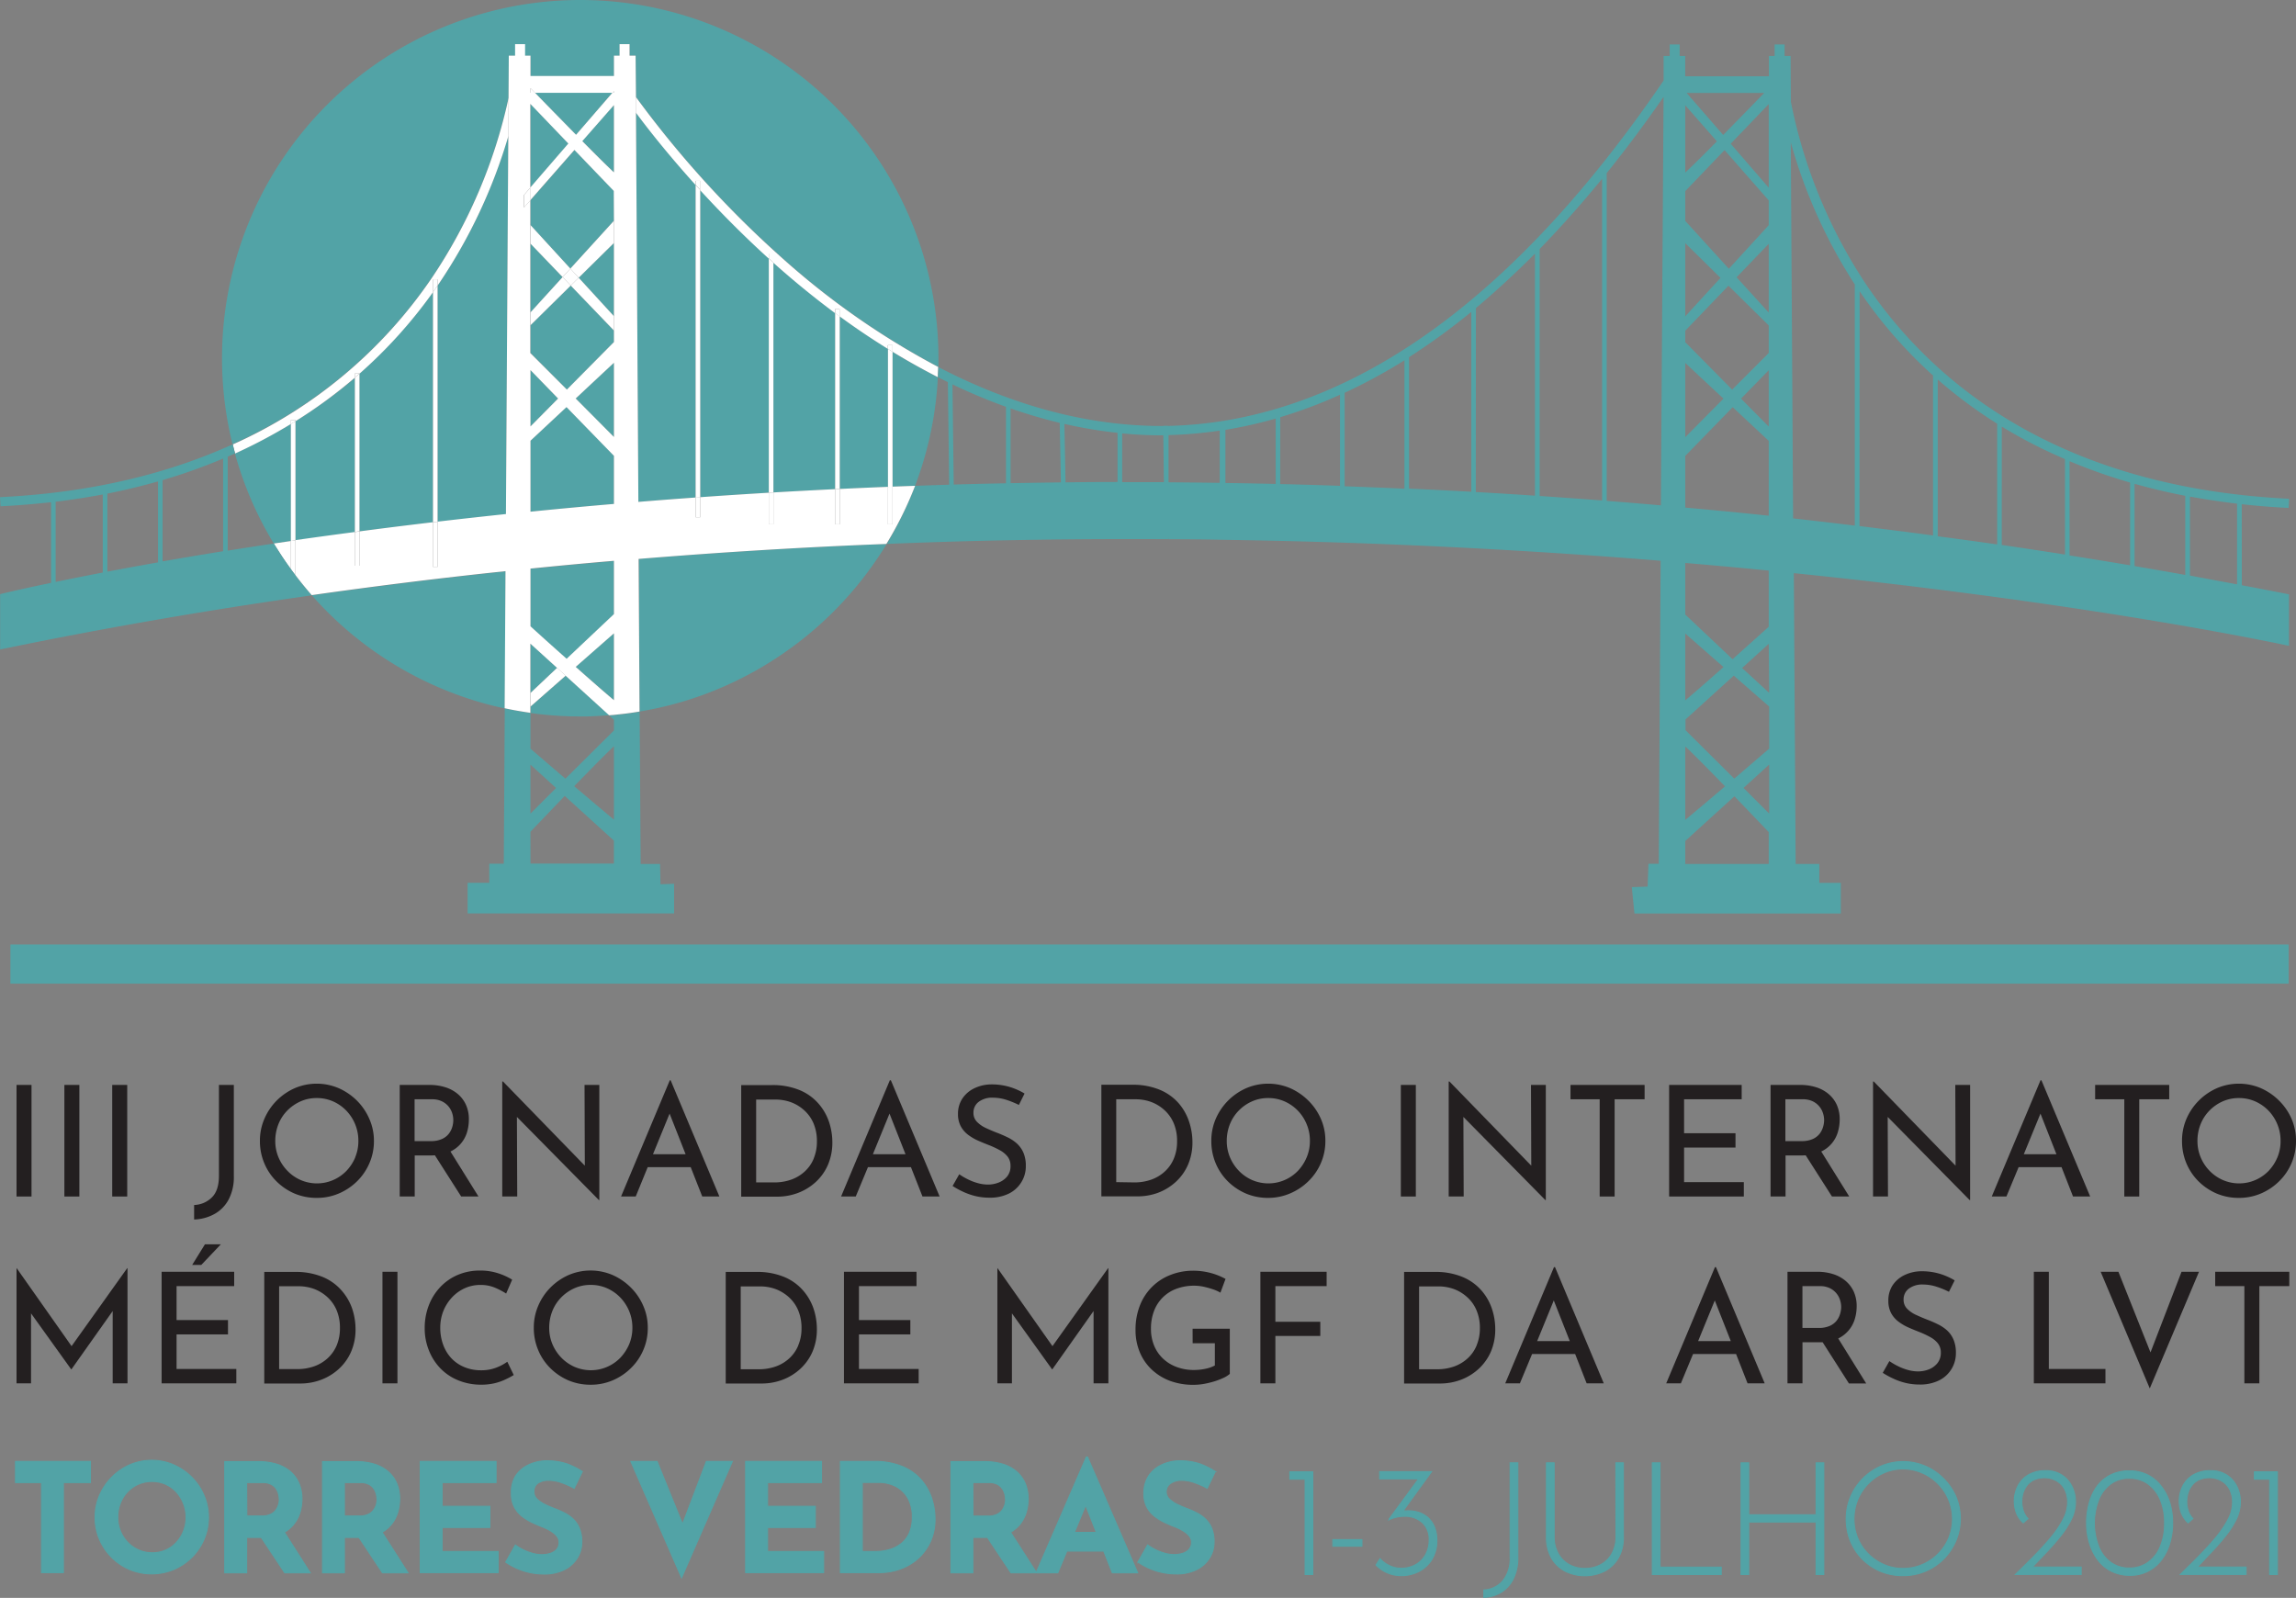 <?xml version="1.0" encoding="UTF-8" standalone="no"?>
<svg
   xmlns:dc="http://purl.org/dc/elements/1.1/"
   xmlns:cc="http://creativecommons.org/ns#"
   xmlns:rdf="http://www.w3.org/1999/02/22-rdf-syntax-ns#"
   xmlns:svg="http://www.w3.org/2000/svg"
   xmlns="http://www.w3.org/2000/svg"
   xmlns:sodipodi="http://sodipodi.sourceforge.net/DTD/sodipodi-0.dtd"
   xmlns:inkscape="http://www.inkscape.org/namespaces/inkscape"
   id="Layer_1"
   data-name="Layer 1"
   viewBox="0 0 565.261 393.393"
   version="1.1"
   sodipodi:docname="logo-wide.svg"
   width="565.261"
   height="393.393"
   inkscape:version="0.92.3 (2405546, 2018-03-11)">
  <rect x="0" y="0" width="565.261" height="393.393" fill="#808080" stroke="none"/>
  <defs
     id="defs952" />
  <sodipodi:namedview
     pagecolor="#ffffff"
     bordercolor="#666666"
     borderopacity="1"
     objecttolerance="10"
     gridtolerance="10"
     guidetolerance="10"
     inkscape:pageopacity="0"
     inkscape:pageshadow="2"
     inkscape:window-width="1920"
     inkscape:window-height="1017"
     id="namedview950"
     showgrid="false"
     fit-margin-top="0"
     fit-margin-left="0"
     fit-margin-right="0"
     fit-margin-bottom="0"
     inkscape:zoom="0.39645207"
     inkscape:cx="283.84501"
     inkscape:cy="195.04745"
     inkscape:window-x="-8"
     inkscape:window-y="-8"
     inkscape:window-maximized="1"
     inkscape:current-layer="Layer_1" />
  <title
     id="title685">Landscape Cor</title>
  <rect
     x="4.07"
     y="267.106"
     width="3.69"
     height="27.47"
     id="rect687"
     style="fill:#231f20" />
  <rect
     x="15.85"
     y="267.106"
     width="3.69"
     height="27.47"
     id="rect689"
     style="fill:#231f20" />
  <rect
     x="27.63"
     y="267.106"
     width="3.69"
     height="27.47"
     id="rect691"
     style="fill:#231f20" />
  <path
     d="m 56.3,295.296 a 11.82,11.82 0 0 0 1.27,-5.7 v -22.49 H 53.9 v 22.38 c 0,2.38 -0.57,4.15 -1.73,5.3 a 6.48,6.48 0 0 1 -4.38,1.88 v 3.57 a 11,11 0 0 0 5,-1.35 8.79,8.79 0 0 0 3.51,-3.59 z"
     id="path693"
     inkscape:connector-curvature="0"
     style="fill:#231f20" />
  <path
     d="m 87.9,270.996 a 14.91,14.91 0 0 0 -4.49,-3.08 13.75,13.75 0 0 0 -10.87,0 14.65,14.65 0 0 0 -4.46,3.08 14.45,14.45 0 0 0 -3,4.48 13.41,13.41 0 0 0 -1.09,5.38 13.91,13.91 0 0 0 1.09,5.55 13.65,13.65 0 0 0 3,4.45 14.3,14.3 0 0 0 4.46,3 13.91,13.91 0 0 0 5.46,1.06 13.61,13.61 0 0 0 5.41,-1.08 14.49,14.49 0 0 0 4.49,-3 13.93,13.93 0 0 0 3.05,-4.47 13.51,13.51 0 0 0 1.11,-5.47 13.25,13.25 0 0 0 -1.11,-5.38 14.54,14.54 0 0 0 -3.05,-4.52 z m -0.44,13.95 a 11.09,11.09 0 0 1 -2.17,3.32 10.1,10.1 0 0 1 -11.25,2.26 10.15,10.15 0 0 1 -3.26,-2.26 10.66,10.66 0 0 1 -2.21,-3.32 10.34,10.34 0 0 1 -0.8,-4.05 11.17,11.17 0 0 1 0.76,-4.09 10.17,10.17 0 0 1 2.17,-3.36 10.69,10.69 0 0 1 3.27,-2.28 9.66,9.66 0 0 1 4,-0.83 9.88,9.88 0 0 1 4,0.81 10.31,10.31 0 0 1 3.26,2.26 10.65,10.65 0 0 1 3,7.45 10.43,10.43 0 0 1 -0.79,4.09 z"
     id="path695"
     inkscape:connector-curvature="0"
     style="fill:#231f20" />
  <path
     d="m 107.07,284.436 6.47,10.14 h 4.26 l -6.9,-11.08 a 7.64,7.64 0 0 0 4.06,-4.69 10.76,10.76 0 0 0 0.47,-3.19 8.44,8.44 0 0 0 -0.74,-3.67 7.58,7.58 0 0 0 -2.05,-2.66 8.82,8.82 0 0 0 -3.08,-1.63 12.75,12.75 0 0 0 -3.85,-0.55 h -7.3 v 27.47 h 3.69 v -10.11 h 4.06 c 0.33,0 0.62,-0.02 0.91,-0.03 z m -5,-3.5 v -10.3 h 4.25 a 5.52,5.52 0 0 1 2.45,0.49 4.88,4.88 0 0 1 1.64,1.26 5.06,5.06 0 0 1 0.91,1.65 5.68,5.68 0 0 1 0.28,1.73 6,6 0 0 1 -0.26,1.71 5,5 0 0 1 -0.88,1.69 4.38,4.38 0 0 1 -1.69,1.27 6.49,6.49 0 0 1 -2.71,0.5 z"
     id="path697"
     inkscape:connector-curvature="0"
     style="fill:#231f20" />
  <polygon
     points="284.65,366.4 281.01,366.4 281.08,386.28 260.94,365.56 260.75,365.56 260.75,393.87 264.44,393.87 264.36,374.28 284.54,394.74 284.65,394.74 "
     id="polygon699"
     style="fill:#231f20"
     transform="translate(-137.1,-99.294)" />
  <path
     d="m 164.9,265.966 -12,28.61 h 3.61 l 2.95,-7.22 h 10.59 l 2.84,7.22 h 4.22 l -12,-28.61 z m -4.14,18.2 4.09,-10 3.94,10 z"
     id="path701"
     inkscape:connector-curvature="0"
     style="fill:#231f20" />
  <path
     d="m 201.51,271.706 a 12.51,12.51 0 0 0 -4.61,-3.31 17.25,17.25 0 0 0 -6.94,-1.25 h -7.48 v 27.47 h 8.81 a 14.55,14.55 0 0 0 5.19,-0.93 13.54,13.54 0 0 0 4.35,-2.68 12.39,12.39 0 0 0 3,-4.22 13.82,13.82 0 0 0 1.09,-5.58 16,16 0 0 0 -0.82,-5 13.33,13.33 0 0 0 -2.59,-4.5 z m -1.18,13.54 a 8.94,8.94 0 0 1 -2.22,3.18 9.72,9.72 0 0 1 -3.34,2 12.34,12.34 0 0 1 -4.2,0.68 h -4.41 v -20.4 h 4.74 a 11.23,11.23 0 0 1 3.84,0.66 10.18,10.18 0 0 1 3.27,2 9.18,9.18 0 0 1 2.28,3.21 11.25,11.25 0 0 1 0.83,4.47 10.7,10.7 0 0 1 -0.79,4.16 z"
     id="path703"
     inkscape:connector-curvature="0"
     style="fill:#231f20" />
  <path
     d="m 219.07,265.966 -12,28.61 h 3.61 l 3,-7.22 h 10.59 l 2.84,7.22 h 4.22 l -12,-28.61 z m -4.17,18.2 4.09,-10 3.94,10 z"
     id="path705"
     inkscape:connector-curvature="0"
     style="fill:#231f20" />
  <path
     d="m 251.46,291.036 a 7.39,7.39 0 0 0 1.09,-3.95 8.19,8.19 0 0 0 -0.59,-3.3 6.72,6.72 0 0 0 -1.6,-2.25 9.49,9.49 0 0 0 -2.26,-1.51 c -0.84,-0.41 -1.68,-0.78 -2.55,-1.11 -0.87,-0.33 -1.93,-0.78 -2.85,-1.21 a 7.29,7.29 0 0 1 -2.2,-1.54 3.09,3.09 0 0 1 -0.84,-2.19 3.27,3.27 0 0 1 1.32,-2.73 5.49,5.49 0 0 1 3.51,-1 11,11 0 0 1 3.27,0.53 21.06,21.06 0 0 1 3.08,1.26 l 1.4,-2.81 a 16,16 0 0 0 -3.59,-1.6 15.49,15.49 0 0 0 -4.69,-0.65 9.76,9.76 0 0 0 -4.18,1 7.26,7.26 0 0 0 -2.88,2.53 6.75,6.75 0 0 0 -1.05,3.78 6.24,6.24 0 0 0 0.69,3 6.47,6.47 0 0 0 1.82,2.11 12.66,12.66 0 0 0 2.47,1.44 c 0.89,0.39 1.76,0.75 2.62,1.08 a 22.87,22.87 0 0 1 2.59,1.2 6.41,6.41 0 0 1 2,1.6 3.65,3.65 0 0 1 0.74,2.33 3.93,3.93 0 0 1 -0.88,2.66 5.11,5.11 0 0 1 -2.11,1.46 7.19,7.19 0 0 1 -2.56,0.47 9.34,9.34 0 0 1 -2.51,-0.36 13.14,13.14 0 0 1 -2.47,-0.95 15.58,15.58 0 0 1 -2.09,-1.23 l -1.64,2.89 a 20.8,20.8 0 0 0 2.51,1.38 16.48,16.48 0 0 0 3.06,1.09 14.55,14.55 0 0 0 3.48,0.41 10.51,10.51 0 0 0 4.79,-1 7.49,7.49 0 0 0 3.1,-2.83 z"
     id="path707"
     inkscape:connector-curvature="0"
     style="fill:#231f20" />
  <path
     d="m 285.13,293.646 a 13.54,13.54 0 0 0 4.35,-2.68 12.39,12.39 0 0 0 3,-4.22 13.65,13.65 0 0 0 1.09,-5.58 16,16 0 0 0 -0.82,-5 13.3,13.3 0 0 0 -2.56,-4.54 12.64,12.64 0 0 0 -4.62,-3.31 17.22,17.22 0 0 0 -6.94,-1.25 h -7.48 v 27.47 h 8.75 a 14.47,14.47 0 0 0 5.23,-0.89 z m -10.32,-2.61 v -20.4 h 4.75 a 11.15,11.15 0 0 1 3.84,0.66 10.07,10.07 0 0 1 3.27,2 9.18,9.18 0 0 1 2.28,3.21 11.07,11.07 0 0 1 0.84,4.47 10.87,10.87 0 0 1 -0.8,4.27 9,9 0 0 1 -2.23,3.18 9.72,9.72 0 0 1 -3.34,2 12.34,12.34 0 0 1 -4.2,0.68 z"
     id="path709"
     inkscape:connector-curvature="0"
     style="fill:#231f20" />
  <path
     d="m 317.66,293.796 a 14.45,14.45 0 0 0 4.48,-3 13.8,13.8 0 0 0 3.06,-4.47 13.5,13.5 0 0 0 1.1,-5.47 13.25,13.25 0 0 0 -1.1,-5.38 14.4,14.4 0 0 0 -3.06,-4.48 14.86,14.86 0 0 0 -4.48,-3.08 13.75,13.75 0 0 0 -10.87,0 14.55,14.55 0 0 0 -7.49,7.56 13.57,13.57 0 0 0 -1.08,5.38 14.08,14.08 0 0 0 1.08,5.55 13.81,13.81 0 0 0 3,4.45 14.34,14.34 0 0 0 4.47,3 13.86,13.86 0 0 0 5.45,1.06 13.66,13.66 0 0 0 5.44,-1.12 z m -12.64,-5.53 a 10.8,10.8 0 0 1 -2.2,-3.32 10.34,10.34 0 0 1 -0.8,-4.05 11,11 0 0 1 0.76,-4.09 10.17,10.17 0 0 1 2.17,-3.36 10.46,10.46 0 0 1 3.27,-2.28 9.65,9.65 0 0 1 4,-0.83 9.88,9.88 0 0 1 4,0.81 10.47,10.47 0 0 1 3.27,2.26 10.62,10.62 0 0 1 2.2,3.37 10.38,10.38 0 0 1 0.8,4.08 10.26,10.26 0 0 1 -0.8,4.09 11.06,11.06 0 0 1 -2.16,3.32 10.1,10.1 0 0 1 -11.25,2.26 10.3,10.3 0 0 1 -3.26,-2.26 z"
     id="path711"
     inkscape:connector-curvature="0"
     style="fill:#231f20" />
  <rect
     x="344.88"
     y="267.106"
     width="3.69"
     height="27.47"
     id="rect713"
     style="fill:#231f20" />
  <polygon
     points="517.67,394.74 517.67,366.4 514.02,366.4 514.09,386.28 493.95,365.56 493.76,365.56 493.76,393.87 497.45,393.87 497.38,374.28 517.55,394.74 "
     id="polygon715"
     style="fill:#231f20"
     transform="translate(-137.1,-99.294)" />
  <polygon
     points="530.93,393.87 534.61,393.87 534.61,369.93 541.99,369.93 541.99,366.4 523.75,366.4 523.75,369.93 530.93,369.93 "
     id="polygon717"
     style="fill:#231f20"
     transform="translate(-137.1,-99.294)" />
  <polygon
     points="551.71,381.82 564.37,381.82 564.37,378.29 551.71,378.29 551.71,369.93 565.89,369.93 565.89,366.4 548.03,366.4 548.03,393.87 566.42,393.87 566.42,390.33 551.71,390.33 "
     id="polygon719"
     style="fill:#231f20"
     transform="translate(-137.1,-99.294)" />
  <path
     d="m 444.55,284.436 6.47,10.14 h 4.25 l -6.89,-11.08 a 7.64,7.64 0 0 0 4.06,-4.69 10.77,10.77 0 0 0 0.48,-3.19 8.59,8.59 0 0 0 -0.74,-3.67 7.6,7.6 0 0 0 -2.06,-2.66 8.86,8.86 0 0 0 -3.07,-1.63 12.86,12.86 0 0 0 -3.86,-0.55 h -7.29 v 27.47 h 3.69 v -10.11 h 4.07 c 0.3,0 0.59,-0.02 0.89,-0.03 z m -5,-3.5 v -10.3 h 4.25 a 5.56,5.56 0 0 1 2.46,0.49 4.86,4.86 0 0 1 2.54,2.91 5.7,5.7 0 0 1 0.29,1.73 6.06,6.06 0 0 1 -0.27,1.71 5.13,5.13 0 0 1 -0.87,1.69 4.46,4.46 0 0 1 -1.69,1.27 6.58,6.58 0 0 1 -2.72,0.5 z"
     id="path721"
     inkscape:connector-curvature="0"
     style="fill:#231f20" />
  <polygon
     points="598.23,365.56 598.23,393.87 601.91,393.87 601.84,374.28 622.01,394.74 622.13,394.74 622.13,366.4 618.48,366.4 618.55,386.28 598.41,365.56 "
     id="polygon723"
     style="fill:#231f20"
     transform="translate(-137.1,-99.294)" />
  <path
     d="m 507.54,287.356 2.83,7.22 h 4.22 l -12,-28.61 h -0.23 l -12,28.61 h 3.61 l 3,-7.22 z m -9.29,-3.19 4.1,-10 3.93,10 z"
     id="path725"
     inkscape:connector-curvature="0"
     style="fill:#231f20" />
  <polygon
     points="663.77,369.93 671.15,369.93 671.15,366.4 652.91,366.4 652.91,369.93 660.09,369.93 660.09,393.87 663.77,393.87 "
     id="polygon727"
     style="fill:#231f20"
     transform="translate(-137.1,-99.294)" />
  <path
     d="m 564.18,275.476 a 14.4,14.4 0 0 0 -3.06,-4.48 14.86,14.86 0 0 0 -4.48,-3.08 13.75,13.75 0 0 0 -10.87,0 14.55,14.55 0 0 0 -7.49,7.56 13.57,13.57 0 0 0 -1.08,5.38 14.08,14.08 0 0 0 1.08,5.55 13.81,13.81 0 0 0 3,4.45 14.34,14.34 0 0 0 4.47,3 13.86,13.86 0 0 0 5.45,1.06 13.66,13.66 0 0 0 5.42,-1.08 14.45,14.45 0 0 0 4.48,-3 13.78,13.78 0 0 0 4.16,-9.94 13.41,13.41 0 0 0 -1.08,-5.42 z m -3.5,9.47 a 11.06,11.06 0 0 1 -2.16,3.32 10.1,10.1 0 0 1 -11.25,2.26 10.3,10.3 0 0 1 -3.27,-2.26 10.63,10.63 0 0 1 -2.2,-3.32 10.34,10.34 0 0 1 -0.8,-4.05 11,11 0 0 1 0.76,-4.09 10.17,10.17 0 0 1 2.17,-3.36 10.53,10.53 0 0 1 3.26,-2.28 9.73,9.73 0 0 1 4,-0.83 9.88,9.88 0 0 1 4,0.81 10.47,10.47 0 0 1 3.27,2.26 10.62,10.62 0 0 1 2.2,3.37 10.38,10.38 0 0 1 0.8,4.08 10.26,10.26 0 0 1 -0.78,4.09 z"
     id="path729"
     inkscape:connector-curvature="0"
     style="fill:#231f20" />
  <polygon
     points="141.17,411.52 141.17,439.87 144.74,439.87 144.74,422.64 154.62,436.41 154.69,436.41 164.84,422.07 164.84,439.87 168.49,439.87 168.49,411.52 168.41,411.52 154.72,430.71 141.21,411.52 "
     id="polygon731"
     style="fill:#231f20"
     transform="translate(-137.1,-99.294)" />
  <polygon
     points="184.41,410.72 186.65,410.72 191.48,405.63 187.56,405.63 "
     id="polygon733"
     style="fill:#231f20"
     transform="translate(-137.1,-99.294)" />
  <polygon
     points="193.23,424.29 180.57,424.29 180.57,415.93 194.75,415.93 194.75,412.4 176.89,412.4 176.89,439.87 195.28,439.87 195.28,436.33 180.57,436.33 180.57,427.82 193.23,427.82 "
     id="polygon735"
     style="fill:#231f20"
     transform="translate(-137.1,-99.294)" />
  <path
     d="m 84.09,317.706 a 12.51,12.51 0 0 0 -4.61,-3.31 17.25,17.25 0 0 0 -6.94,-1.25 h -7.48 v 27.47 h 8.84 a 14.47,14.47 0 0 0 5.19,-0.93 13.54,13.54 0 0 0 4.35,-2.68 12.39,12.39 0 0 0 3,-4.22 13.65,13.65 0 0 0 1.09,-5.58 16,16 0 0 0 -0.82,-5 13.33,13.33 0 0 0 -2.62,-4.5 z m -1.19,13.5 a 9.09,9.09 0 0 1 -2.23,3.18 9.72,9.72 0 0 1 -3.34,2 12.34,12.34 0 0 1 -4.2,0.68 h -4.41 v -20.4 h 4.75 a 11.23,11.23 0 0 1 3.84,0.66 10.07,10.07 0 0 1 3.27,2 9.18,9.18 0 0 1 2.28,3.21 11.07,11.07 0 0 1 0.83,4.47 10.87,10.87 0 0 1 -0.79,4.2 z"
     id="path737"
     inkscape:connector-curvature="0"
     style="fill:#231f20" />
  <rect
     x="94.16"
     y="313.106"
     width="3.69"
     height="27.47"
     id="rect739"
     style="fill:#231f20" />
  <path
     d="m 122.17,336.706 a 10.07,10.07 0 0 1 -3.72,0.65 10.53,10.53 0 0 1 -4.18,-0.8 9.2,9.2 0 0 1 -3.18,-2.2 9.83,9.83 0 0 1 -2,-3.33 12,12 0 0 1 -0.7,-4.16 11,11 0 0 1 0.77,-4.12 10.68,10.68 0 0 1 2.15,-3.36 9.88,9.88 0 0 1 3.16,-2.25 9.21,9.21 0 0 1 3.8,-0.79 9.08,9.08 0 0 1 3.59,0.68 17.89,17.89 0 0 1 2.75,1.44 l 1.48,-3.42 a 15.81,15.81 0 0 0 -3.45,-1.57 14.11,14.11 0 0 0 -4.49,-0.67 13.73,13.73 0 0 0 -5.45,1.07 12.76,12.76 0 0 0 -4.31,3 13.58,13.58 0 0 0 -2.83,4.52 15.46,15.46 0 0 0 -1,5.68 14.38,14.38 0 0 0 1,5.3 13.41,13.41 0 0 0 2.75,4.39 12.72,12.72 0 0 0 4.35,3 14.72,14.72 0 0 0 5.76,1.14 14.33,14.33 0 0 0 3.44,-0.38 13.37,13.37 0 0 0 2.75,-1 17,17 0 0 0 1.87,-1 l -1.58,-3.27 a 11.68,11.68 0 0 1 -2.73,1.45 z"
     id="path741"
     inkscape:connector-curvature="0"
     style="fill:#231f20" />
  <path
     d="m 155.32,316.996 a 14.86,14.86 0 0 0 -4.48,-3.08 13.75,13.75 0 0 0 -10.87,0 14.65,14.65 0 0 0 -4.46,3.08 14.28,14.28 0 0 0 -3,4.48 13.41,13.41 0 0 0 -1.09,5.38 13.91,13.91 0 0 0 1.09,5.55 13.5,13.5 0 0 0 3,4.45 14.3,14.3 0 0 0 4.46,3 13.9,13.9 0 0 0 5.45,1.06 13.66,13.66 0 0 0 5.42,-1.08 14.45,14.45 0 0 0 4.48,-3 13.8,13.8 0 0 0 3.06,-4.47 13.5,13.5 0 0 0 1.1,-5.47 13.25,13.25 0 0 0 -1.1,-5.38 14.4,14.4 0 0 0 -3.06,-4.52 z m -0.42,13.95 a 11.28,11.28 0 0 1 -2.17,3.32 10.1,10.1 0 0 1 -11.25,2.26 10.3,10.3 0 0 1 -3.27,-2.26 10.8,10.8 0 0 1 -2.2,-3.32 10.34,10.34 0 0 1 -0.8,-4.05 11.17,11.17 0 0 1 0.76,-4.09 10.17,10.17 0 0 1 2.17,-3.36 10.58,10.58 0 0 1 3.27,-2.28 9.65,9.65 0 0 1 4,-0.83 9.88,9.88 0 0 1 4,0.81 10.35,10.35 0 0 1 3.27,2.26 10.82,10.82 0 0 1 2.21,3.37 10.56,10.56 0 0 1 0.8,4.08 10.43,10.43 0 0 1 -0.79,4.09 z"
     id="path743"
     inkscape:connector-curvature="0"
     style="fill:#231f20" />
  <path
     d="m 197.71,317.706 a 12.51,12.51 0 0 0 -4.61,-3.31 17.25,17.25 0 0 0 -6.94,-1.25 h -7.49 v 27.47 h 8.82 a 14.55,14.55 0 0 0 5.19,-0.93 13.54,13.54 0 0 0 4.35,-2.68 12.52,12.52 0 0 0 3,-4.22 13.82,13.82 0 0 0 1.08,-5.58 15.94,15.94 0 0 0 -0.81,-5 13.33,13.33 0 0 0 -2.59,-4.5 z m -1.18,13.54 a 8.94,8.94 0 0 1 -2.22,3.18 9.72,9.72 0 0 1 -3.34,2 12.34,12.34 0 0 1 -4.2,0.68 h -4.41 v -20.4 h 4.75 a 11.23,11.23 0 0 1 3.84,0.66 10.29,10.29 0 0 1 3.27,2 9.18,9.18 0 0 1 2.28,3.21 11.25,11.25 0 0 1 0.83,4.47 10.7,10.7 0 0 1 -0.8,4.16 z"
     id="path745"
     inkscape:connector-curvature="0"
     style="fill:#231f20" />
  <polygon
     points="361.22,424.29 348.57,424.29 348.57,415.93 362.74,415.93 362.74,412.4 344.88,412.4 344.88,439.87 363.27,439.87 363.27,436.33 348.57,436.33 348.57,427.82 361.22,427.82 "
     id="polygon747"
     style="fill:#231f20"
     transform="translate(-137.1,-99.294)" />
  <polygon
     points="382.65,411.52 382.65,439.87 386.23,439.87 386.23,422.64 396.11,436.41 396.18,436.41 406.33,422.06 406.33,439.87 409.98,439.87 409.98,411.52 409.9,411.52 396.21,430.71 382.69,411.52 "
     id="polygon749"
     style="fill:#231f20"
     transform="translate(-137.1,-99.294)" />
  <path
     d="m 293.62,330.706 h 5.47 v 5.47 a 8.41,8.41 0 0 1 -2.35,0.82 13.59,13.59 0 0 1 -2.78,0.29 12,12 0 0 1 -4.31,-0.75 9.79,9.79 0 0 1 -3.36,-2.09 9.16,9.16 0 0 1 -2.17,-3.21 10.69,10.69 0 0 1 -0.76,-4.1 12,12 0 0 1 0.76,-4.39 9.3,9.3 0 0 1 5.55,-5.47 12.37,12.37 0 0 1 4.41,-0.74 11,11 0 0 1 2.2,0.24 21.62,21.62 0 0 1 2.3,0.63 9.82,9.82 0 0 1 1.88,0.84 l 1.26,-3.38 a 16.09,16.09 0 0 0 -3.61,-1.45 16.58,16.58 0 0 0 -4.45,-0.57 15,15 0 0 0 -5.4,1 13.14,13.14 0 0 0 -7.58,7.45 16.11,16.11 0 0 0 -1.12,6.14 14,14 0 0 0 1,5.35 12.4,12.4 0 0 0 2.89,4.3 13.5,13.5 0 0 0 4.52,2.85 16.39,16.39 0 0 0 5.95,1 14.55,14.55 0 0 0 2.45,-0.22 23,23 0 0 0 2.54,-0.61 17.81,17.81 0 0 0 2.26,-0.86 6.53,6.53 0 0 0 1.6,-1 v -11.12 h -9.16 z"
     id="path751"
     inkscape:connector-curvature="0"
     style="fill:#231f20" />
  <polygon
     points="451.09,428.2 462.15,428.2 462.15,424.71 451.09,424.71 451.09,415.93 463.71,415.93 463.71,412.4 447.4,412.4 447.4,439.87 451.09,439.87 "
     id="polygon753"
     style="fill:#231f20"
     transform="translate(-137.1,-99.294)" />
  <path
     d="m 364.72,317.706 a 12.55,12.55 0 0 0 -4.62,-3.31 17.17,17.17 0 0 0 -6.93,-1.25 h -7.49 v 27.47 h 8.82 a 14.55,14.55 0 0 0 5.19,-0.93 13.54,13.54 0 0 0 4.35,-2.68 12.52,12.52 0 0 0 3,-4.22 13.82,13.82 0 0 0 1.08,-5.58 15.67,15.67 0 0 0 -0.82,-5 13.14,13.14 0 0 0 -2.58,-4.5 z m -1.18,13.54 a 8.94,8.94 0 0 1 -2.22,3.18 9.81,9.81 0 0 1 -3.34,2 12.34,12.34 0 0 1 -4.2,0.68 h -4.41 v -20.4 h 4.75 a 11.23,11.23 0 0 1 3.84,0.66 10.13,10.13 0 0 1 3.26,2 8.93,8.93 0 0 1 2.28,3.21 11.07,11.07 0 0 1 0.84,4.47 10.87,10.87 0 0 1 -0.8,4.16 z"
     id="path755"
     inkscape:connector-curvature="0"
     style="fill:#231f20" />
  <path
     d="m 382.58,311.966 -12,28.61 h 3.61 l 3,-7.22 h 10.6 l 2.83,7.22 h 4.22 l -12,-28.61 z m -4.14,18.2 4.09,-10 3.94,10 z"
     id="path757"
     inkscape:connector-curvature="0"
     style="fill:#231f20" />
  <path
     d="m 422.21,311.966 -12,28.61 h 3.61 l 3,-7.22 h 10.59 l 2.83,7.22 h 4.22 l -12,-28.61 z m -4.14,18.2 4.1,-10 3.94,10 z"
     id="path759"
     inkscape:connector-curvature="0"
     style="fill:#231f20" />
  <path
     d="m 455.04,327.636 a 7.71,7.71 0 0 0 1.58,-2.83 10.77,10.77 0 0 0 0.48,-3.19 8.59,8.59 0 0 0 -0.74,-3.67 7.6,7.6 0 0 0 -2.06,-2.66 8.86,8.86 0 0 0 -3.07,-1.63 12.86,12.86 0 0 0 -3.86,-0.55 h -7.3 v 27.47 h 3.69 v -10.11 h 4.06 c 0.32,0 0.61,0 0.91,0 l 6.47,10.14 h 4.25 l -6.89,-11.08 a 7.74,7.74 0 0 0 2.48,-1.89 z m -7.29,-0.7 h -4 v -10.3 H 448 a 5.56,5.56 0 0 1 2.46,0.49 4.86,4.86 0 0 1 2.54,2.91 5.7,5.7 0 0 1 0.29,1.73 6.06,6.06 0 0 1 -0.27,1.71 5.13,5.13 0 0 1 -0.87,1.69 4.46,4.46 0 0 1 -1.69,1.27 6.58,6.58 0 0 1 -2.71,0.5 z"
     id="path761"
     inkscape:connector-curvature="0"
     style="fill:#231f20" />
  <path
     d="m 479.35,327.536 a 9.76,9.76 0 0 0 -2.27,-1.51 c -0.83,-0.41 -1.68,-0.78 -2.54,-1.11 -0.86,-0.33 -1.94,-0.78 -2.85,-1.21 a 7.34,7.34 0 0 1 -2.21,-1.54 3.13,3.13 0 0 1 -0.83,-2.19 3.29,3.29 0 0 1 1.31,-2.73 5.52,5.52 0 0 1 3.52,-1 10.83,10.83 0 0 1 3.26,0.53 20.62,20.62 0 0 1 3.08,1.26 l 1.41,-2.81 a 16.23,16.23 0 0 0 -3.59,-1.6 15.56,15.56 0 0 0 -4.7,-0.65 9.8,9.8 0 0 0 -4.18,1 7.32,7.32 0 0 0 -2.86,2.53 6.82,6.82 0 0 0 -1,3.78 6.35,6.35 0 0 0 0.68,3 6.62,6.62 0 0 0 1.83,2.11 12.37,12.37 0 0 0 2.47,1.44 c 0.88,0.39 1.76,0.75 2.62,1.08 a 23.54,23.54 0 0 1 2.58,1.2 6.3,6.3 0 0 1 2,1.6 3.65,3.65 0 0 1 0.74,2.33 4,4 0 0 1 -0.92,2.66 5.18,5.18 0 0 1 -2.11,1.46 7.25,7.25 0 0 1 -2.57,0.47 9.34,9.34 0 0 1 -2.51,-0.36 13.41,13.41 0 0 1 -2.47,-0.95 16.24,16.24 0 0 1 -2.09,-1.23 l -1.63,2.89 a 20.06,20.06 0 0 0 2.51,1.38 16,16 0 0 0 3.06,1.09 14.53,14.53 0 0 0 3.47,0.41 10.48,10.48 0 0 0 4.79,-1 7.42,7.42 0 0 0 4.18,-6.77 8.19,8.19 0 0 0 -0.59,-3.3 6.55,6.55 0 0 0 -1.59,-2.26 z"
     id="path763"
     inkscape:connector-curvature="0"
     style="fill:#231f20" />
  <polygon
     points="637.82,439.87 655.45,439.87 655.45,436.33 641.51,436.33 641.51,412.4 637.82,412.4 "
     id="polygon765"
     style="fill:#231f20"
     transform="translate(-137.1,-99.294)" />
  <polygon
     points="654.27,412.4 666.36,441.12 678.48,412.4 674.18,412.4 666.54,432.25 658.64,412.4 "
     id="polygon767"
     style="fill:#231f20"
     transform="translate(-137.1,-99.294)" />
  <polygon
     points="689.65,439.87 693.34,439.87 693.34,415.93 700.71,415.93 700.71,412.4 682.47,412.4 682.47,415.93 689.65,415.93 "
     id="polygon769"
     style="fill:#231f20"
     transform="translate(-137.1,-99.294)" />
  <rect
     x="2.56"
     y="232.536"
     width="560.88"
     height="9.63"
     id="rect771"
     style="fill:#52a3a6" />
  <path
     d="m 56.03,112.426 v 23.14 q 5.44,-0.87 11.37,-1.75 a 87.55,87.55 0 0 1 -9.57,-22.19 c -0.6,0.27 -1.19,0.54 -1.8,0.8 z"
     id="path773"
     inkscape:connector-curvature="0"
     style="fill:none" />
  <polygon
     points="274.5,197.4 267.7,190.41 267.7,204.28 "
     id="polygon775"
     style="fill:#52a3a6"
     transform="translate(-137.1,-99.294)" />
  <polygon
     points="275.61,167.51 267.7,159.28 267.7,176.2 "
     id="polygon777"
     style="fill:#52a3a6"
     transform="translate(-137.1,-99.294)" />
  <polygon
     points="278.83,197.4 288.25,206.88 288.25,188.6 "
     id="polygon779"
     style="fill:#52a3a6"
     transform="translate(-137.1,-99.294)" />
  <path
     d="m 130.6,108.506 v 17.47 q 10,-1 20.55,-1.91 v -11.86 l -11.68,-12 z"
     id="path781"
     inkscape:connector-curvature="0"
     style="fill:#52a3a6" />
  <polygon
     points="279.57,167.67 288.25,177.14 288.25,159.11 "
     id="polygon783"
     style="fill:#52a3a6"
     transform="translate(-137.1,-99.294)" />
  <polygon
     points="276.66,195.21 288.25,183.5 288.25,180.67 277.61,169.6 267.7,179.37 267.7,186.18 "
     id="polygon785"
     style="fill:#52a3a6"
     transform="translate(-137.1,-99.294)" />
  <path
     d="m 151.15,42.436 v -16.56 l -7.79,8.83 c 2.98,3.05 5.82,5.87 7.79,7.73 z"
     id="path787"
     inkscape:connector-curvature="0"
     style="fill:#52a3a6" />
  <polygon
     points="277.52,165.42 288.25,153.64 288.25,146.31 278.56,136.21 267.7,148.59 267.7,154.7 "
     id="polygon789"
     style="fill:#52a3a6"
     transform="translate(-137.1,-99.294)" />
  <polygon
     points="277.06,134.63 267.7,124.87 267.7,145.46 "
     id="polygon791"
     style="fill:#52a3a6"
     transform="translate(-137.1,-99.294)" />
  <path
     d="m 71.61,104.386 a 128.11,128.11 0 0 1 -13.78,7.24 87.55,87.55 0 0 0 9.57,22.19 c 1.38,-0.21 2.78,-0.42 4.21,-0.62 z"
     id="path793"
     inkscape:connector-curvature="0"
     style="fill:#52a3a6" />
  <path
     d="m 142.9,176.396 c 1.15,0 2.29,0 3.43,-0.08 1.14,-0.08 2.47,-0.12 3.69,-0.22 l -10.72,-9.75 -8.67,7.61 v 1.59 q 3.66,0.51 7.4,0.71 c 1.59,0.09 3.21,0.14 4.87,0.14 z"
     id="path795"
     inkscape:connector-curvature="0"
     style="fill:#52a3a6" />
  <path
     d="m 150.77,22.836 h -19.06 c 2.27,2.34 6.19,6.38 10.11,10.35 z"
     id="path797"
     inkscape:connector-curvature="0"
     style="fill:#52a3a6" />
  <path
     d="m 156.57,27.706 0.59,95.85 q 6.93,-0.57 14.1,-1.08 V 45.476 c -6.74,-7.41 -11.74,-13.77 -14.69,-17.77 z"
     id="path799"
     inkscape:connector-curvature="0"
     style="fill:#52a3a6" />
  <polygon
     points="274.25,263.71 267.7,257.76 267.7,269.9 "
     id="polygon801"
     style="fill:#52a3a6"
     transform="translate(-137.1,-99.294)" />
  <path
     d="m 151.15,172.386 v -16.46 l -9.41,8.26 c 3.6,3.19 7.16,6.27 9.41,8.2 z"
     id="path803"
     inkscape:connector-curvature="0"
     style="fill:#52a3a6" />
  <path
     d="m 72.74,103.706 v 29.34 q 7,-1 14.63,-2 V 93.046 A 119.44,119.44 0 0 1 72.74,103.706 Z"
     id="path805"
     inkscape:connector-curvature="0"
     style="fill:#52a3a6" />
  <path
     d="m 108.16,69.706 -0.43,0.63 v 58.17 q 8.14,-1 16.83,-1.87 l 0.58,-93.12 a 130.31,130.31 0 0 1 -16.98,36.19 z"
     id="path807"
     inkscape:connector-curvature="0"
     style="fill:#52a3a6" />
  <path
     d="m 88.5,91.986 v 38.86 q 8.67,-1.14 18.1,-2.26 V 71.916 a 118.1,118.1 0 0 1 -18.1,20.07 z"
     id="path809"
     inkscape:connector-curvature="0"
     style="fill:#52a3a6" />
  <path
     d="m 130.6,154.236 c 2.18,2 5.47,4.91 8.9,8 l 11.65,-11 v -13.12 q -10.22,0.87 -20.55,1.92 z"
     id="path811"
     inkscape:connector-curvature="0"
     style="fill:#52a3a6" />
  <path
     d="m 76.77,146.566 a 88,88 0 0 0 42,26.49 q 2.72,0.76 5.51,1.36 l 0.21,-33.75 q -23.59,2.49 -47.72,5.9 z"
     id="path813"
     inkscape:connector-curvature="0"
     style="fill:#52a3a6" />
  <path
     d="m 219.74,119.806 5.55,-0.2 a 87.93,87.93 0 0 0 5.61,-26.73 c -3.87,-2 -7.6,-4.08 -11.19,-6.27 z"
     id="path815"
     inkscape:connector-curvature="0"
     style="fill:#52a3a6" />
  <path
     d="m 191.1,65.246 -0.69,-0.62 v 56.61 q 7.49,-0.43 15.2,-0.81 V 77.046 c -5.3,-3.94 -10.16,-7.94 -14.51,-11.8 z"
     id="path817"
     inkscape:connector-curvature="0"
     style="fill:#52a3a6" />
  <path
     d="m 206.74,77.886 v 42.49 q 5.87,-0.28 11.87,-0.52 V 85.856 c -4.16,-2.54 -8.13,-5.23 -11.87,-7.97 z"
     id="path819"
     inkscape:connector-curvature="0"
     style="fill:#52a3a6" />
  <path
     d="m 106.3,68.396 a 127.89,127.89 0 0 0 18.9,-44.34 l 0.06,-10.32 h 1.64 v -2.84 h 2.17 l -0.29,2.84 h 1.84 v 5 h 20.55 v -5 h 1.38 v -2.84 h 2.46 v 2.81 h 1.49 l 0.06,10.13 a 253.94,253.94 0 0 0 36.1,39.73 192,192 0 0 0 38.38,26.78 c 0,-0.72 0,-1.44 0,-2.17 A 88.19,88.19 0 1 0 57.24,109.366 116.91,116.91 0 0 0 106.3,68.396 Z"
     id="path821"
     inkscape:connector-curvature="0"
     style="fill:#52a3a6" />
  <path
     d="m 172.39,46.776 v 75.63 q 8.29,-0.58 16.89,-1.1 V 63.616 c -6.38,-5.79 -12.05,-11.56 -16.89,-16.84 z"
     id="path823"
     inkscape:connector-curvature="0"
     style="fill:#52a3a6" />
  <path
     d="m 157.48,175.176 q 4.13,-0.69 8.12,-1.75 a 84.57,84.57 0 0 0 8.48,-2.72 88.48,88.48 0 0 0 44.21,-36.79 q -29.85,1.18 -61,3.69 z"
     id="path825"
     inkscape:connector-curvature="0"
     style="fill:#52a3a6" />
  <path
     d="m 67.4,133.816 q 2,3.25 4.21,6.32 v -6.94 c -1.43,0.2 -2.83,0.41 -4.21,0.62 z"
     id="path827"
     inkscape:connector-curvature="0"
     style="fill:#ffffff" />
  <path
     d="m 156.54,23.866 v 3.85 c 2.95,4 7.95,10.35 14.69,17.81 v -1 h 1.13 v 2.29 c 4.84,5.28 10.5,11.05 16.89,16.84 v -1.24 h 1.13 v 2.25 l 0.69,0.62 c 4.35,3.86 9.21,7.86 14.51,11.8 v -1 h 1.13 v 1.8 c 3.74,2.74 7.71,5.43 11.87,8 v -0.92 h 1.13 v 1.62 c 3.59,2.19 7.32,4.29 11.19,6.27 0,-0.83 0.07,-1.66 0.09,-2.5 a 192,192 0 0 1 -38.38,-26.78 253.94,253.94 0 0 1 -36.07,-39.71 z"
     id="path829"
     inkscape:connector-curvature="0"
     style="fill:#ffffff" />
  <path
     d="m 71.61,104.386 v -1 h 1.13 v 0.32 A 119.44,119.44 0 0 0 87.37,92.976 v -1.06 h 1.13 v 0.09 a 118.1,118.1 0 0 0 18.1,-20.07 v -3.16 h 1.13 v 1.53 l 0.43,-0.63 a 130.31,130.31 0 0 0 17,-36.19 l 0.06,-9.41 a 127.89,127.89 0 0 1 -18.9,44.34 116.91,116.91 0 0 1 -49,41 c 0.18,0.75 0.37,1.49 0.57,2.23 a 128.11,128.11 0 0 0 13.72,-7.26 z"
     id="path831"
     inkscape:connector-curvature="0"
     style="fill:#ffffff" />
  <path
     d="m 171.26,127.346 h 1.13 v -4.94 l -1.13,0.08 z"
     id="path833"
     inkscape:connector-curvature="0"
     style="fill:#ffffff" />
  <path
     d="m 172.39,44.486 h -1.13 v 1 l 1.13,1.25 z"
     id="path835"
     inkscape:connector-curvature="0"
     style="fill:#ffffff" />
  <path
     d="m 106.6,71.916 v 56.67 l 1.13,-0.13 V 70.286 c -0.37,0.54 -0.74,1.08 -1.13,1.63 z"
     id="path837"
     inkscape:connector-curvature="0"
     style="fill:#ffffff" />
  <path
     d="m 106.6,139.596 h 1.13 v -11.14 l -1.13,0.13 z"
     id="path839"
     inkscape:connector-curvature="0"
     style="fill:#ffffff" />
  <path
     d="m 107.73,68.756 h -1.13 v 3.16 c 0.39,-0.55 0.76,-1.09 1.13,-1.63 z"
     id="path841"
     inkscape:connector-curvature="0"
     style="fill:#ffffff" />
  <path
     d="m 87.37,92.956 v 38 l 1.13,-0.15 V 91.986 Z"
     id="path843"
     inkscape:connector-curvature="0"
     style="fill:#ffffff" />
  <path
     d="m 87.37,139.286 h 1.13 v -8.44 l -1.13,0.15 z"
     id="path845"
     inkscape:connector-curvature="0"
     style="fill:#ffffff" />
  <path
     d="m 88.5,91.896 h -1.13 v 1.06 l 1.13,-1 z"
     id="path847"
     inkscape:connector-curvature="0"
     style="fill:#ffffff" />
  <path
     d="m 71.61,104.386 v 28.81 l 1.13,-0.17 v -29.32 z"
     id="path849"
     inkscape:connector-curvature="0"
     style="fill:#ffffff" />
  <path
     d="m 71.61,140.136 c 0.37,0.51 0.74,1 1.13,1.51 v -8.62 l -1.13,0.17 z"
     id="path851"
     inkscape:connector-curvature="0"
     style="fill:#ffffff" />
  <path
     d="m 72.74,103.406 h -1.13 v 1 l 1.13,-0.7 z"
     id="path853"
     inkscape:connector-curvature="0"
     style="fill:#ffffff" />
  <path
     d="m 0.03,146.276 v 13.62 c 25.8,-5.34 51.44,-9.74 76.74,-13.33 -1.4,-1.59 -2.75,-3.23 -4,-4.92 -0.39,-0.5 -0.76,-1 -1.13,-1.51 q -2.25,-3.06 -4.21,-6.32 -5.92,0.88 -11.37,1.75 v -23.14 c 0.61,-0.26 1.2,-0.53 1.8,-0.8 -0.2,-0.74 -0.39,-1.48 -0.57,-2.23 -15.32,6.95 -34.15,11.89 -57.29,13 l 0.12,2.25 c 4.3,-0.21 8.44,-0.56 12.45,-1 v 19.85 c -8.22,1.71 -12.54,2.78 -12.54,2.78 z m 40,-28.07 a 139.59,139.59 0 0 0 14.9,-5.31 v 22.81 q -8,1.29 -14.9,2.5 z m -13.6,3.32 c 4.35,-0.86 8.49,-1.88 12.47,-3 v 19.93 q -6.79,1.2 -12.47,2.28 z m -12.73,2 q 6,-0.74 11.6,-1.79 v 19.22 c -4.43,0.85 -8.3,1.63 -11.6,2.31 z"
     id="path855"
     inkscape:connector-curvature="0"
     style="fill:#52a3a6" />
  <path
     d="m 189.28,129.096 h 1.13 v -7.86 l -1.13,0.07 z"
     id="path857"
     inkscape:connector-curvature="0"
     style="fill:#ffffff" />
  <path
     d="m 190.41,62.376 h -1.13 v 1.24 l 1.13,1 z"
     id="path859"
     inkscape:connector-curvature="0"
     style="fill:#ffffff" />
  <path
     d="m 205.61,129.096 h 1.13 v -8.72 l -1.13,0.05 z"
     id="path861"
     inkscape:connector-curvature="0"
     style="fill:#ffffff" />
  <path
     d="m 206.74,76.086 h -1.13 v 1 l 1.13,0.84 z"
     id="path863"
     inkscape:connector-curvature="0"
     style="fill:#ffffff" />
  <path
     d="m 218.61,85.906 v 34 l 1.13,-0.05 V 86.606 Z"
     id="path865"
     inkscape:connector-curvature="0"
     style="fill:#ffffff" />
  <path
     d="m 218.61,129.096 h 1.13 v -9.29 l -1.13,0.05 z"
     id="path867"
     inkscape:connector-curvature="0"
     style="fill:#ffffff" />
  <path
     d="m 219.74,84.986 h -1.13 v 0.92 l 1.13,0.7 z"
     id="path869"
     inkscape:connector-curvature="0"
     style="fill:#ffffff" />
  <path
     d="m 286.08,104.876 h -0.05 c -20.08,0 -38.74,-6.06 -55,-14.5 0,0.84 -0.05,1.67 -0.09,2.5 0.8,0.4 1.61,0.81 2.42,1.2 l 0.32,25.26 c -2.81,0.08 -5.61,0.17 -8.38,0.27 a 87.8,87.8 0 0 1 -7,14.31 c 23.89,-1 47.08,-1.29 69.4,-1.17 v -14.04 c -3.84,0 -7.65,0 -11.43,0 v -12 c 3.22,0.3 6.47,0.47 9.76,0.47 h 0.06 1.61 v -2.26 c -0.55,-0.07 -1.09,-0.04 -1.62,-0.04 z M 234.49,94.636 a 142.74,142.74 0 0 0 13.18,5.52 v 18.83 q -6.5,0.12 -12.87,0.31 z m 14.31,24.32 v -18.41 a 125.06,125.06 0 0 0 12.1,3.56 l 0.29,14.66 q -6.29,0.08 -12.39,0.19 z m 26.33,-0.29 q -6.45,0 -12.8,0.09 l -0.28,-14.39 a 112.22,112.22 0 0 0 13.08,2.19 z"
     id="path871"
     inkscape:connector-curvature="0"
     style="fill:#52a3a6" />
  <polygon
     points="267.7,148.59 267.7,145.46 266.15,147.26 266.15,150.35 "
     id="polygon873"
     style="fill:#ffffff"
     transform="translate(-137.1,-99.294)" />
  <polygon
     points="288.25,122.13 288.25,121.69 287.87,122.13 "
     id="polygon875"
     style="fill:#ffffff"
     transform="translate(-137.1,-99.294)" />
  <polygon
     points="267.7,179.37 277.61,169.6 275.61,167.51 267.7,176.2 "
     id="polygon877"
     style="fill:#ffffff"
     transform="translate(-137.1,-99.294)" />
  <polygon
     points="288.25,153.64 277.52,165.42 279.57,167.67 288.25,159.11 "
     id="polygon879"
     style="fill:#ffffff"
     transform="translate(-137.1,-99.294)" />
  <polygon
     points="267.7,269.9 267.7,273.25 276.37,265.64 274.25,263.71 "
     id="polygon881"
     style="fill:#ffffff"
     transform="translate(-137.1,-99.294)" />
  <path
     d="m 162.61,217.706 -0.11,-5 h -4.78 l -0.24,-37.47 c -1.37,0.23 -2.75,0.43 -4.14,0.59 l -2.19,0.24 -1.16,0.09 1.16,1.05 v 2.63 l -11.95,11.87 c -3.24,-2.77 -6.37,-5.46 -8.6,-7.38 v -8.79 l -1.54,-0.24 -1.44,-0.24 c -1.13,-0.19 -2.24,-0.41 -3.35,-0.65 l -0.24,38.23 h -3.57 v 4.71 h -5.33 v 7.53 h 50.83 v -7.29 z m -11.46,-34 v 18.1 c -2.36,-1.94 -6,-5.05 -9.79,-8.25 4,-4.12 7.8,-7.97 9.79,-9.85 z m -14.25,10.3 -6.31,6.3 v -12.05 z m -6.31,10.77 c 2.21,-2.33 5.29,-5.55 8.44,-8.82 l 12.11,11 v 5.66 H 130.6 Z"
     id="path883"
     inkscape:connector-curvature="0"
     style="fill:#52a3a6" />
  <polygon
     points="288.25,177.14 279.57,167.67 277.61,169.6 288.25,180.67 "
     id="polygon885"
     style="fill:#ffffff"
     transform="translate(-137.1,-99.294)" />
  <polygon
     points="267.7,159.28 275.61,167.51 277.52,165.42 267.7,154.7 "
     id="polygon887"
     style="fill:#ffffff"
     transform="translate(-137.1,-99.294)" />
  <polygon
     points="277.52,165.42 275.61,167.51 277.61,169.6 279.57,167.67 "
     id="polygon889"
     style="fill:#ffffff"
     transform="translate(-137.1,-99.294)" />
  <path
     d="m 131.71,22.836 -1.11,-1.13 v 1.15 z"
     id="path891"
     inkscape:connector-curvature="0"
     style="fill:#ffffff" />
  <path
     d="m 172.39,46.776 -1.13,-1.25 v 77 l 1.13,-0.08 z"
     id="path893"
     inkscape:connector-curvature="0"
     style="fill:#ffffff" />
  <path
     d="m 190.41,64.626 -1.13,-1 v 57.68 l 1.13,-0.07 z"
     id="path895"
     inkscape:connector-curvature="0"
     style="fill:#ffffff" />
  <path
     d="m 206.74,77.886 -1.13,-0.84 v 43.38 l 1.13,-0.05 z"
     id="path897"
     inkscape:connector-curvature="0"
     style="fill:#ffffff" />
  <path
     d="m 225.29,119.606 -5.55,0.2 v 9.29 h -1.13 v -9.24 q -6,0.24 -11.87,0.52 v 8.72 h -1.13 v -8.67 q -7.72,0.38 -15.2,0.81 v 7.86 h -1.13 v -7.79 q -8.61,0.51 -16.89,1.1 v 4.94 h -1.13 v -4.86 q -7.17,0.51 -14.1,1.08 l -0.59,-95.86 v -3.85 l -0.09,-10.15 h -1.49 v -2.84 h -2.46 v 2.84 h -1.38 v 5 H 130.6 v -5 h -1.33 v -2.84 h -2.46 v 2.84 h -1.55 l -0.06,10.32 -0.06,9.41 -0.58,93.12 q -8.67,0.92 -16.83,1.87 v 11.14 h -1.13 v -11 q -9.42,1.11 -18.1,2.26 v 8.44 h -1.13 v -8.29 q -7.62,1 -14.63,2 v 8.62 c 1.28,1.69 2.63,3.33 4,4.92 q 24.07,-3.42 47.71,-5.9 l -0.21,33.75 c 1.11,0.24 2.22,0.46 3.35,0.65 l 1.44,0.24 1.54,0.24 v -17.03 l 6.55,5.95 2.12,1.93 10.72,9.75 1.16,-0.09 2.19,-0.24 c 1.39,-0.16 2.77,-0.36 4.14,-0.59 l -0.23,-37.57 q 31.14,-2.55 61,-3.69 a 87.8,87.8 0 0 0 7.07,-14.31 z m -74.14,52.78 c -2.3,-1.93 -5.81,-5 -9.41,-8.2 l 9.41,-8.26 z m 0,-21.2 -11.65,11 c -3.43,-3.05 -6.72,-6 -8.9,-8 v -14.2 q 10.32,-1.05 20.55,-1.92 z m 0,-27.12 q -10.59,0.9 -20.55,1.91 v -17.47 l 8.87,-8.28 11.68,12 z m -20.55,-19.08 V 91.116 l 6.8,7 z m 20.55,2.6 -9.42,-9.48 9.42,-8.8 z m 0,-53.24 v 29.86 l -11.59,11.71 -9,-9 v -37.6 l -1.55,1.77 v -3.09 l 1.55,-1.8 v -20.62 l 9.36,9.76 -9.36,10.83 v 3.12 l 10.86,-12.37 9.69,10.09 z m 0,-11.91 c -2,-1.86 -4.81,-4.68 -7.79,-7.69 l 7.79,-8.87 z m 0,-19.6 h -0.38 l -8.95,10.35 c -3.92,-4 -7.84,-8 -10.11,-10.35 h -1.11 v -1.13 l 1.11,1.15 h 19.06 l 0.38,-0.44 z"
     id="path899"
     inkscape:connector-curvature="0"
     style="fill:#ffffff" />
  <path
     d="m 551.9,124.136 c 3.73,0.41 7.57,0.72 11.55,0.92 l 0.11,-2.26 c -59.5,-2.9 -89.94,-31 -105,-54.09 a 125.28,125.28 0 0 1 -17.66,-43.66 l -0.07,-11.27 h -1.47 v -2.84 h -2.46 v 2.84 h -1.4 v 5 h -20.6 v -5 h -1.38 v -2.84 h -2.46 v 2.84 h -1.49 v 6.05 c -33.61,49.3 -69.82,77.38 -107.9,83.71 a 100.67,100.67 0 0 1 -14,1.32 c -0.92,0 -0.3,0 -1.22,0 v 0 l -0.05,2.26 0.14,11.59 v 10.4 h 0.83 l 0.3,3.65 q 7,0 14,0.15 c 39,0.58 75,2.54 107.17,5.15 l -0.47,74.6 h -2.53 l -0.21,5.62 -3.89,0.13 0.65,6.49 h 50.81 v -7.53 h -5.3 v -4.66 h -5.82 l -0.45,-71.6 c 75.34,7.69 121.9,17.9 121.9,17.9 v -12.68 q -5.82,-1.16 -11.61,-2.24 z m -137,-64.27 8.68,8.55 -8.68,9.47 z m 0,29.49 9.41,8.79 -9.41,9.49 z m 0,-5.11 v -2.83 l 10.64,-11.07 9.91,9.77 v 6.81 l -9,9 z m 20.55,-7.29 -7.91,-8.69 7.91,-8.24 z m 0,14.2 v 13.87 l -6.81,-6.88 z m 0,-44.94 -9.36,-10.83 9.36,-9.76 z m 0,3.12 v 6.11 l -9.82,10.72 -10.73,-11.78 v -7.33 l 9.68,-10.1 z m -20.55,-6.86 v -16.55 l 7.79,8.87 c -2.96,3 -5.79,5.82 -7.79,7.68 z m 0,69.77 11.68,-12 8.87,8.29 v 18.43 q -10.35,-1.09 -20.55,-2 z m 19.44,-89.37 c -2.27,2.35 -6.19,6.38 -10.11,10.35 l -9,-10.35 z M 287.69,107.116 a 104.34,104.34 0 0 0 12.6,-1.1 v 12.86 q -6.36,-0.09 -12.6,-0.13 z m 14,-1.29 a 107.51,107.51 0 0 0 12.37,-2.78 v 16.1 q -6.22,-0.15 -12.37,-0.24 z m 13.5,-3.12 a 116.47,116.47 0 0 0 14.71,-5.52 v 22.42 q -7.43,-0.26 -14.72,-0.43 z m 15.85,-6 a 134.86,134.86 0 0 0 14.73,-8 v 31.61 c -4.95,-0.23 -9.86,-0.42 -14.73,-0.6 z m 15.86,-8.77 a 162.5,162.5 0 0 0 15.33,-11.16 v 44.29 c -5.15,-0.28 -10.25,-0.54 -15.33,-0.77 z m 16.46,-12.08 q 7.3,-6.15 14.54,-13.41 v 59.59 q -7.34,-0.5 -14.57,-0.9 z m 15.7,-14.56 q 7.77,-8 15.37,-17.28 v 79.2 c -5.16,-0.4 -10.28,-0.76 -15.37,-1.11 z m 16.5,62 V 42.616 q 7.08,-8.79 14,-18.76 L 408.9,124.416 q -6.73,-0.58 -13.39,-1.11 z m 40,77 -6.31,-6.31 6.31,-5.75 z m 0,-29.71 -6.66,-6.13 6.55,-5.95 z m 0,3.36 v 10.37 c -2.24,1.92 -5.36,4.61 -8.6,7.38 l -12,-11.93 v -2.64 l 11.88,-10.79 z m -20.66,9.83 c 2,1.85 5.79,5.7 9.79,9.82 -3.76,3.21 -7.43,6.31 -9.79,8.25 z m 0,-11.35 v -16.46 l 9.41,8.26 c -3.59,3.19 -7.1,6.27 -9.41,8.2 z m 0,40.28 v -5.66 l 12.1,-11 c 3.16,3.28 6.24,6.5 8.45,8.82 v 7.84 z m 20.55,-58.41 c -2.18,2 -5.47,4.91 -8.9,8 l -11.65,-11 v -12.7 q 10.59,0.9 20.55,1.88 z m 6,-26.64 -0.57,-92.6 a 127,127 0 0 0 15.66,34.82 l 0.1,0.15 v 59.38 q -7.57,-0.93 -15.13,-1.77 z m 16.38,-55.95 a 113.84,113.84 0 0 0 18.07,20.74 v 39.38 q -9.1,-1.22 -18.1,-2.3 z m 19.23,21.74 a 116,116 0 0 0 14.63,10.87 v 29.72 q -7.35,-1.06 -14.63,-2 z m 15.76,11.58 a 122,122 0 0 0 15.57,8 v 23.5 q -7.82,-1.23 -15.57,-2.36 z m 16.7,8.52 a 136.69,136.69 0 0 0 14.9,5.26 v 20.37 q -7.47,-1.26 -14.9,-2.43 z m 16,5.57 c 4,1.12 8.13,2.11 12.48,2.95 v 19.48 q -6.25,-1.12 -12.48,-2.18 z m 13.64,22.59 v -19.44 q 5.58,1 11.59,1.74 v 19.86 q -5.85,-1.09 -11.59,-2.16 z"
     id="path901"
     inkscape:connector-curvature="0"
     style="fill:#52a3a6" />
  <polygon
     points="458.41,486.94 460.31,486.94 460.31,461.65 454.65,461.65 454.65,463.47 458.41,463.47 "
     stroke-miterlimit="10"
     id="polygon903"
     style="fill:#52a3a6;stroke:#52a3a6;stroke-width:0.25;stroke-miterlimit:10"
     transform="translate(-137.1,-99.294)" />
  <rect
     x="328.13"
     y="379.046"
     width="7.17"
     height="1.63"
     stroke-miterlimit="10"
     id="rect905"
     style="fill:#52a3a6;stroke:#52a3a6;stroke-width:0.25;stroke-miterlimit:10" />
  <path
     d="m 351.54,373.606 a 6.72,6.72 0 0 0 -2.42,-1.32 8.26,8.26 0 0 0 -2.87,-0.32 7.09,7.09 0 0 0 -0.81,0 l 7,-9.65 h -12.77 v 1.78 h 9.58 l -7.26,9.88 0.16,0.11 a 9.64,9.64 0 0 1 1.58,-0.54 8.61,8.61 0 0 1 2,-0.23 6.28,6.28 0 0 1 4.45,1.55 5.53,5.53 0 0 1 1.67,4.26 7.35,7.35 0 0 1 -0.89,3.64 6.32,6.32 0 0 1 -2.46,2.46 7.27,7.27 0 0 1 -3.58,0.87 6.47,6.47 0 0 1 -2.91,-0.68 6.77,6.77 0 0 1 -2.25,-1.68 l -1,1.55 a 8.19,8.19 0 0 0 2.75,1.92 8.46,8.46 0 0 0 3.4,0.71 9.35,9.35 0 0 0 4.52,-1.08 8.07,8.07 0 0 0 3.15,-3 8.8,8.8 0 0 0 1.17,-4.59 8.58,8.58 0 0 0 -0.6,-3.33 6.37,6.37 0 0 0 -1.61,-2.31 z"
     stroke-miterlimit="10"
     id="path907"
     inkscape:connector-curvature="0"
     style="fill:#52a3a6;stroke:#52a3a6;stroke-width:0.25;stroke-miterlimit:10" />
  <path
     d="m 371.78,383.386 a 8.51,8.51 0 0 1 -1.84,5.85 6.49,6.49 0 0 1 -4.63,2.21 v 1.82 a 8.56,8.56 0 0 0 4.24,-1.22 8.19,8.19 0 0 0 3,-3.31 11.25,11.25 0 0 0 1.13,-5.23 v -23.36 h -1.9 z"
     stroke-miterlimit="10"
     id="path909"
     inkscape:connector-curvature="0"
     style="fill:#52a3a6;stroke:#52a3a6;stroke-width:0.25;stroke-miterlimit:10" />
  <path
     d="m 397.84,378.356 a 8.34,8.34 0 0 1 -1,4.14 6.94,6.94 0 0 1 -2.71,2.69 8,8 0 0 1 -3.94,0.95 7.76,7.76 0 0 1 -3.87,-0.95 6.89,6.89 0 0 1 -2.69,-2.69 8.24,8.24 0 0 1 -1,-4.14 v -18.21 h -1.9 v 18.32 a 10.08,10.08 0 0 0 1.24,5.12 8.35,8.35 0 0 0 3.39,3.25 11,11 0 0 0 9.65,0 8.43,8.43 0 0 0 3.4,-3.25 9.89,9.89 0 0 0 1.26,-5.12 v -18.32 h -1.86 z"
     stroke-miterlimit="10"
     id="path911"
     inkscape:connector-curvature="0"
     style="fill:#52a3a6;stroke:#52a3a6;stroke-width:0.25;stroke-miterlimit:10" />
  <polygon
     points="543.89,486.94 560.86,486.94 560.86,485.12 545.79,485.12 545.79,459.44 543.89,459.44 "
     stroke-miterlimit="10"
     id="polygon913"
     style="fill:#52a3a6;stroke:#52a3a6;stroke-width:0.25;stroke-miterlimit:10"
     transform="translate(-137.1,-99.294)" />
  <polygon
     points="567.63,459.44 565.74,459.44 565.74,486.94 567.63,486.94 567.63,474.01 584.21,474.01 584.21,486.94 586.11,486.94 586.11,459.44 584.21,459.44 584.21,472.22 567.63,472.22 "
     stroke-miterlimit="10"
     id="polygon915"
     style="fill:#52a3a6;stroke:#52a3a6;stroke-width:0.25;stroke-miterlimit:10"
     transform="translate(-137.1,-99.294)" />
  <path
     d="m 478.48,364.006 a 13.88,13.88 0 0 0 -4.49,-3.06 13.93,13.93 0 0 0 -10.9,0 14.17,14.17 0 0 0 -4.48,3.06 14.43,14.43 0 0 0 -3,4.49 13.72,13.72 0 0 0 -1.08,5.44 14.2,14.2 0 0 0 1.08,5.58 13.7,13.7 0 0 0 3,4.45 14,14 0 0 0 4.48,2.95 14.24,14.24 0 0 0 5.44,1 13.92,13.92 0 0 0 10,-4.1 14.36,14.36 0 0 0 3,-4.48 14,14 0 0 0 0,-10.88 14.52,14.52 0 0 0 -3.05,-4.45 z m 1.26,14.7 a 12.23,12.23 0 0 1 -6.48,6.48 11.85,11.85 0 0 1 -4.77,0.95 11.51,11.51 0 0 1 -4.67,-0.95 12.37,12.37 0 0 1 -3.85,-2.61 12.06,12.06 0 0 1 -3.52,-8.6 12.28,12.28 0 0 1 7.32,-11.33 11.5,11.5 0 0 1 4.76,-1 11.77,11.77 0 0 1 4.73,1 12.35,12.35 0 0 1 6.48,6.57 12.37,12.37 0 0 1 0,9.51 z"
     stroke-miterlimit="10"
     id="path917"
     inkscape:connector-curvature="0"
     style="fill:#52a3a6;stroke:#52a3a6;stroke-width:0.25;stroke-miterlimit:10" />
  <path
     d="m 503.76,382.226 c 1.28,-1.34 2.46,-2.7 3.56,-4.07 a 21.64,21.64 0 0 0 2.65,-4.14 9.54,9.54 0 0 0 1,-4.22 8.37,8.37 0 0 0 -0.91,-3.93 7,7 0 0 0 -2.55,-2.79 7.12,7.12 0 0 0 -3.86,-1 8.12,8.12 0 0 0 -4.22,1 6.69,6.69 0 0 0 -2.63,2.75 8.11,8.11 0 0 0 -0.9,3.81 8.29,8.29 0 0 0 0.26,2 6.65,6.65 0 0 0 0.75,1.84 6.53,6.53 0 0 0 1.2,1.45 l 1.16,-1.05 a 5.12,5.12 0 0 1 -1.12,-1.86 7.29,7.29 0 0 1 -0.12,-4.32 6.23,6.23 0 0 1 0.91,-1.87 4.79,4.79 0 0 1 1.73,-1.46 6.45,6.45 0 0 1 4.67,-0.23 5.5,5.5 0 0 1 1.82,1.05 5.26,5.26 0 0 1 1.35,1.88 6.93,6.93 0 0 1 0.52,2.86 9,9 0 0 1 -1.06,4.07 24.45,24.45 0 0 1 -2.89,4.32 c -1.21,1.48 -2.59,3 -4.12,4.57 -1.53,1.57 -3.13,3.14 -4.78,4.74 h 16.19 v -1.82 h -12 c 1.11,-1.17 2.23,-2.37 3.39,-3.58 z"
     stroke-miterlimit="10"
     id="path919"
     inkscape:connector-curvature="0"
     style="fill:#52a3a6;stroke:#52a3a6;stroke-width:0.25;stroke-miterlimit:10" />
  <path
     d="m 532.05,365.866 a 9.43,9.43 0 0 0 -3.31,-2.75 9.74,9.74 0 0 0 -4.47,-1 10.2,10.2 0 0 0 -4.53,0.95 9.28,9.28 0 0 0 -3.34,2.69 12.42,12.42 0 0 0 -2,4.08 18,18 0 0 0 -0.7,5.1 17,17 0 0 0 0.72,5 13.13,13.13 0 0 0 2.07,4.13 9.55,9.55 0 0 0 3.33,2.77 9.93,9.93 0 0 0 4.5,1 9.43,9.43 0 0 0 7.78,-3.74 12.73,12.73 0 0 0 2.08,-4.11 17.41,17.41 0 0 0 0.71,-5.05 17.17,17.17 0 0 0 -0.71,-5 12.68,12.68 0 0 0 -2.13,-4.07 z m -0.25,15 a 8.86,8.86 0 0 1 -3.06,3.84 7.81,7.81 0 0 1 -4.51,1.34 7.7,7.7 0 0 1 -4.49,-1.34 8.73,8.73 0 0 1 -3,-3.84 16,16 0 0 1 0,-11.75 9,9 0 0 1 3,-3.84 7.4,7.4 0 0 1 4.49,-1.31 7.5,7.5 0 0 1 4.51,1.31 9.1,9.1 0 0 1 3.06,3.84 14.2,14.2 0 0 1 1.1,5.85 14.42,14.42 0 0 1 -1.1,5.88 z"
     stroke-miterlimit="10"
     id="path921"
     inkscape:connector-curvature="0"
     style="fill:#52a3a6;stroke:#52a3a6;stroke-width:0.25;stroke-miterlimit:10" />
  <path
     d="m 544.35,382.226 q 1.92,-2 3.56,-4.07 a 21.71,21.71 0 0 0 2.66,-4.14 9.67,9.67 0 0 0 1,-4.22 8.37,8.37 0 0 0 -0.91,-3.93 6.94,6.94 0 0 0 -2.55,-2.79 7.09,7.09 0 0 0 -3.86,-1 8.12,8.12 0 0 0 -4.22,1 6.69,6.69 0 0 0 -2.63,2.75 8.1,8.1 0 0 0 -0.89,3.81 8.28,8.28 0 0 0 0.25,2 7,7 0 0 0 0.75,1.84 6.53,6.53 0 0 0 1.2,1.45 l 1.17,-1.05 a 5.14,5.14 0 0 1 -1.13,-1.86 7.38,7.38 0 0 1 -0.11,-4.32 5.79,5.79 0 0 1 0.91,-1.87 4.75,4.75 0 0 1 1.72,-1.46 6.45,6.45 0 0 1 4.67,-0.23 5.4,5.4 0 0 1 1.82,1.05 5.14,5.14 0 0 1 1.35,1.88 6.92,6.92 0 0 1 0.53,2.86 9,9 0 0 1 -1.07,4.07 24.92,24.92 0 0 1 -2.88,4.32 c -1.22,1.48 -2.59,3 -4.13,4.57 -1.54,1.57 -3.13,3.14 -4.78,4.74 h 16.19 v -1.82 h -12 q 1.66,-1.76 3.38,-3.58 z"
     stroke-miterlimit="10"
     id="path923"
     inkscape:connector-curvature="0"
     style="fill:#52a3a6;stroke:#52a3a6;stroke-width:0.25;stroke-miterlimit:10" />
  <polygon
     points="695.88,463.47 695.88,486.94 697.78,486.94 697.78,461.65 692.12,461.65 692.12,463.47 "
     stroke-miterlimit="10"
     id="polygon925"
     style="fill:#52a3a6;stroke:#52a3a6;stroke-width:0.25;stroke-miterlimit:10"
     transform="translate(-137.1,-99.294)" />
  <polygon
     points="147.32,486.47 152.71,486.47 152.71,464.3 159.37,464.3 159.37,459.09 140.92,459.09 140.92,464.3 147.32,464.3 "
     stroke-miterlimit="10"
     id="polygon927"
     style="fill:#52a3a6;stroke:#52a3a6;stroke-width:0.25;stroke-miterlimit:10"
     transform="translate(-137.1,-99.294)" />
  <path
     d="m 47.24,363.706 a 14.54,14.54 0 0 0 -4.48,-3.07 13.63,13.63 0 0 0 -10.82,0 14.17,14.17 0 0 0 -4.45,3.07 14.47,14.47 0 0 0 -3,4.48 13.51,13.51 0 0 0 -1.08,5.36 13.71,13.71 0 0 0 1.08,5.43 14,14 0 0 0 7.44,7.44 14.21,14.21 0 0 0 10.82,0 14.33,14.33 0 0 0 4.48,-3 13.75,13.75 0 0 0 3,-4.44 13.55,13.55 0 0 0 1.1,-5.43 13.35,13.35 0 0 0 -1.1,-5.36 14.14,14.14 0 0 0 -2.99,-4.48 z m -2.06,13.24 a 9,9 0 0 1 -1.75,2.79 7.89,7.89 0 0 1 -2.62,1.88 8.06,8.06 0 0 1 -3.26,0.67 8.31,8.31 0 0 1 -6.08,-2.55 8.8,8.8 0 0 1 -1.82,-2.79 8.91,8.91 0 0 1 -0.65,-3.4 9.33,9.33 0 0 1 0.63,-3.46 8.59,8.59 0 0 1 1.79,-2.81 8.23,8.23 0 0 1 2.68,-1.88 8.51,8.51 0 0 1 6.62,0 8.15,8.15 0 0 1 2.66,1.88 9.36,9.36 0 0 1 1.8,9.67 z"
     stroke-miterlimit="10"
     id="path929"
     inkscape:connector-curvature="0"
     style="fill:#52a3a6;stroke:#52a3a6;stroke-width:0.25;stroke-miterlimit:10" />
  <path
     d="m 72.2,375.416 a 8.6,8.6 0 0 0 1.64,-3 11.71,11.71 0 0 0 0.5,-3.34 9.85,9.85 0 0 0 -0.71,-3.82 8.06,8.06 0 0 0 -2.06,-2.9 9.53,9.53 0 0 0 -3.37,-1.86 14.92,14.92 0 0 0 -4.57,-0.65 h -8.3 v 27.38 h 5.4 v -8.71 h 3.59 l 5.78,8.71 h 6.28 l -6.37,-10 a 8,8 0 0 0 2.19,-1.81 z m -11.47,-10.41 h 3.86 a 4.5,4.5 0 0 1 2.25,0.48 3.34,3.34 0 0 1 1.25,1.19 4.59,4.59 0 0 1 0.54,1.4 6.09,6.09 0 0 1 0.13,1.13 4.44,4.44 0 0 1 -0.21,1.29 4.34,4.34 0 0 1 -0.67,1.32 3.43,3.43 0 0 1 -1.28,1 4.57,4.57 0 0 1 -2,0.41 h -3.83 z"
     stroke-miterlimit="10"
     id="path931"
     inkscape:connector-curvature="0"
     style="fill:#52a3a6;stroke:#52a3a6;stroke-width:0.25;stroke-miterlimit:10" />
  <path
     d="m 96.26,375.416 a 8.6,8.6 0 0 0 1.64,-3 11.71,11.71 0 0 0 0.5,-3.34 9.85,9.85 0 0 0 -0.7,-3.82 8.08,8.08 0 0 0 -2.07,-2.9 9.48,9.48 0 0 0 -3.36,-1.86 15,15 0 0 0 -4.58,-0.65 H 79.4 v 27.38 h 5.39 v -8.71 h 3.59 l 5.78,8.71 h 6.29 l -6.38,-10 a 7.68,7.68 0 0 0 2.19,-1.81 z m -11.47,-10.41 h 3.87 a 4.53,4.53 0 0 1 2.25,0.48 3.31,3.31 0 0 1 1.24,1.19 4.13,4.13 0 0 1 0.54,1.4 6.09,6.09 0 0 1 0.13,1.13 4.78,4.78 0 0 1 -0.2,1.29 4.57,4.57 0 0 1 -0.67,1.32 3.51,3.51 0 0 1 -1.28,1 4.62,4.62 0 0 1 -2.05,0.41 h -3.83 z"
     stroke-miterlimit="10"
     id="path933"
     inkscape:connector-curvature="0"
     style="fill:#52a3a6;stroke:#52a3a6;stroke-width:0.25;stroke-miterlimit:10" />
  <polygon
     points="257.71,470.14 245.95,470.14 245.95,464.3 259.23,464.3 259.23,459.09 240.56,459.09 240.56,486.47 259.75,486.47 259.75,481.26 245.95,481.26 245.95,475.35 257.71,475.35 "
     stroke-miterlimit="10"
     id="polygon935"
     style="fill:#52a3a6;stroke:#52a3a6;stroke-width:0.25;stroke-miterlimit:10"
     transform="translate(-137.1,-99.294)" />
  <path
     d="m 132.43,365.156 a 4.74,4.74 0 0 1 2.76,-0.71 9.39,9.39 0 0 1 3,0.56 20.3,20.3 0 0 1 3.18,1.41 l 2,-4.13 a 19.67,19.67 0 0 0 -3.7,-1.86 15.44,15.44 0 0 0 -5.37,-0.78 10.54,10.54 0 0 0 -4.47,1.14 7.49,7.49 0 0 0 -3,2.77 7.76,7.76 0 0 0 -0.93,4.15 6.94,6.94 0 0 0 0.73,3.33 7.07,7.07 0 0 0 1.89,2.27 13.74,13.74 0 0 0 2.51,1.54 c 0.9,0.42 1.76,0.79 2.61,1.11 a 12.67,12.67 0 0 1 2,1 5.6,5.6 0 0 1 1.45,1.23 2.32,2.32 0 0 1 0.54,1.49 2.58,2.58 0 0 1 -0.65,1.86 3.62,3.62 0 0 1 -1.64,0.94 7,7 0 0 1 -1.95,0.28 8.82,8.82 0 0 1 -2.12,-0.29 12.65,12.65 0 0 1 -2.29,-0.84 12.8,12.8 0 0 1 -2.1,-1.25 l -2.38,4.21 a 16.48,16.48 0 0 0 6.19,2.62 16.62,16.62 0 0 0 3.18,0.31 10.93,10.93 0 0 0 5.13,-1.09 7.86,7.86 0 0 0 3.16,-2.89 7.31,7.31 0 0 0 1.08,-3.86 8.59,8.59 0 0 0 -0.56,-3.33 6.62,6.62 0 0 0 -1.48,-2.27 8.84,8.84 0 0 0 -2.1,-1.53 21.52,21.52 0 0 0 -2.37,-1.06 c -0.86,-0.32 -1.7,-0.68 -2.51,-1.07 a 7.51,7.51 0 0 1 -2,-1.36 2.39,2.39 0 0 1 -0.76,-1.73 2.42,2.42 0 0 1 0.97,-2.17 z"
     stroke-miterlimit="10"
     id="path937"
     inkscape:connector-curvature="0"
     style="fill:#52a3a6;stroke:#52a3a6;stroke-width:0.25;stroke-miterlimit:10" />
  <polygon
     points="292.41,459.09 304.9,487.73 317.4,459.09 311,459.09 305.14,474.52 298.88,459.09 "
     stroke-miterlimit="10"
     id="polygon939"
     style="fill:#52a3a6;stroke:#52a3a6;stroke-width:0.25;stroke-miterlimit:10"
     transform="translate(-137.1,-99.294)" />
  <polygon
     points="337.82,470.14 326.07,470.14 326.07,464.3 339.35,464.3 339.35,459.09 320.67,459.09 320.67,486.47 339.87,486.47 339.87,481.26 326.07,481.26 326.07,475.35 337.82,475.35 "
     stroke-miterlimit="10"
     id="polygon941"
     style="fill:#52a3a6;stroke:#52a3a6;stroke-width:0.25;stroke-miterlimit:10"
     transform="translate(-137.1,-99.294)" />
  <path
     d="m 226.77,364.296 a 12.44,12.44 0 0 0 -4.66,-3.27 18,18 0 0 0 -7,-1.23 h -8.21 v 27.38 h 9.53 a 15.42,15.42 0 0 0 5.28,-0.91 13.3,13.3 0 0 0 4.39,-2.64 12.69,12.69 0 0 0 3,-4.17 13.22,13.22 0 0 0 1.1,-5.49 16.57,16.57 0 0 0 -0.82,-5.09 13.2,13.2 0 0 0 -2.61,-4.58 z m -2.82,12.93 a 7,7 0 0 1 -1.86,2.62 8.37,8.37 0 0 1 -2.88,1.58 12.11,12.11 0 0 1 -3.72,0.54 h -3.2 v -17 h 4.39 a 8.92,8.92 0 0 1 2.26,0.36 7.81,7.81 0 0 1 2.63,1.28 7.28,7.28 0 0 1 2.15,2.62 9.44,9.44 0 0 1 0.88,4.37 9.59,9.59 0 0 1 -0.65,3.63 z"
     stroke-miterlimit="10"
     id="path943"
     inkscape:connector-curvature="0"
     style="fill:#52a3a6;stroke:#52a3a6;stroke-width:0.25;stroke-miterlimit:10" />
  <path
     d="m 267.45,358.706 -12.32,28.4 -6.34,-9.88 a 7.87,7.87 0 0 0 2.2,-1.81 8.58,8.58 0 0 0 1.63,-3 11.38,11.38 0 0 0 0.51,-3.34 9.85,9.85 0 0 0 -0.71,-3.82 8,8 0 0 0 -2.07,-2.9 9.39,9.39 0 0 0 -3.36,-1.86 15,15 0 0 0 -4.58,-0.65 h -8.29 v 27.38 h 5.39 v -8.71 h 3.59 l 5.79,8.71 h 11.53 l 2.23,-5.36 h 9.08 l 2.11,5.36 h 6.25 l -12.35,-28.52 z m -27.94,6.29 h 3.87 a 4.53,4.53 0 0 1 2.25,0.48 3.42,3.42 0 0 1 1.27,1.23 4.59,4.59 0 0 1 0.54,1.4 7.09,7.09 0 0 1 0.13,1.13 4.44,4.44 0 0 1 -0.21,1.29 4.34,4.34 0 0 1 -0.67,1.32 3.43,3.43 0 0 1 -1.28,1 4.62,4.62 0 0 1 -2.05,0.41 h -3.83 z m 25,12.27 2.77,-6.67 2.63,6.67 z"
     stroke-miterlimit="10"
     id="path945"
     inkscape:connector-curvature="0"
     style="fill:#52a3a6;stroke:#52a3a6;stroke-width:0.25;stroke-miterlimit:10" />
  <path
     d="m 288.27,365.156 a 4.74,4.74 0 0 1 2.76,-0.71 9.39,9.39 0 0 1 3,0.56 20.3,20.3 0 0 1 3.18,1.41 l 2,-4.13 a 19.67,19.67 0 0 0 -3.7,-1.86 15.44,15.44 0 0 0 -5.37,-0.78 10.54,10.54 0 0 0 -4.47,1.14 7.55,7.55 0 0 0 -3,2.77 7.76,7.76 0 0 0 -1.06,4.13 6.94,6.94 0 0 0 0.73,3.33 7.07,7.07 0 0 0 1.89,2.27 13.74,13.74 0 0 0 2.51,1.54 c 0.9,0.42 1.76,0.79 2.61,1.11 a 12.67,12.67 0 0 1 2,1 5.6,5.6 0 0 1 1.45,1.23 2.32,2.32 0 0 1 0.54,1.49 2.58,2.58 0 0 1 -0.65,1.86 3.62,3.62 0 0 1 -1.64,0.94 7,7 0 0 1 -2,0.28 8.82,8.82 0 0 1 -2.12,-0.29 12.93,12.93 0 0 1 -2.29,-0.84 12.8,12.8 0 0 1 -2.1,-1.25 l -2.38,4.21 a 16.48,16.48 0 0 0 6.19,2.62 16.62,16.62 0 0 0 3.18,0.31 10.93,10.93 0 0 0 5.13,-1.09 7.8,7.8 0 0 0 3.16,-2.89 7.31,7.31 0 0 0 1.08,-3.86 8.79,8.79 0 0 0 -0.55,-3.33 6.79,6.79 0 0 0 -1.49,-2.27 8.84,8.84 0 0 0 -2.1,-1.53 20.71,20.71 0 0 0 -2.37,-1.06 c -0.86,-0.32 -1.7,-0.68 -2.51,-1.07 a 7.51,7.51 0 0 1 -2,-1.36 2.39,2.39 0 0 1 -0.76,-1.73 2.42,2.42 0 0 1 1.15,-2.15 z"
     stroke-miterlimit="10"
     id="path947"
     inkscape:connector-curvature="0"
     style="fill:#52a3a6;stroke:#52a3a6;stroke-width:0.25;stroke-miterlimit:10" />
</svg>
